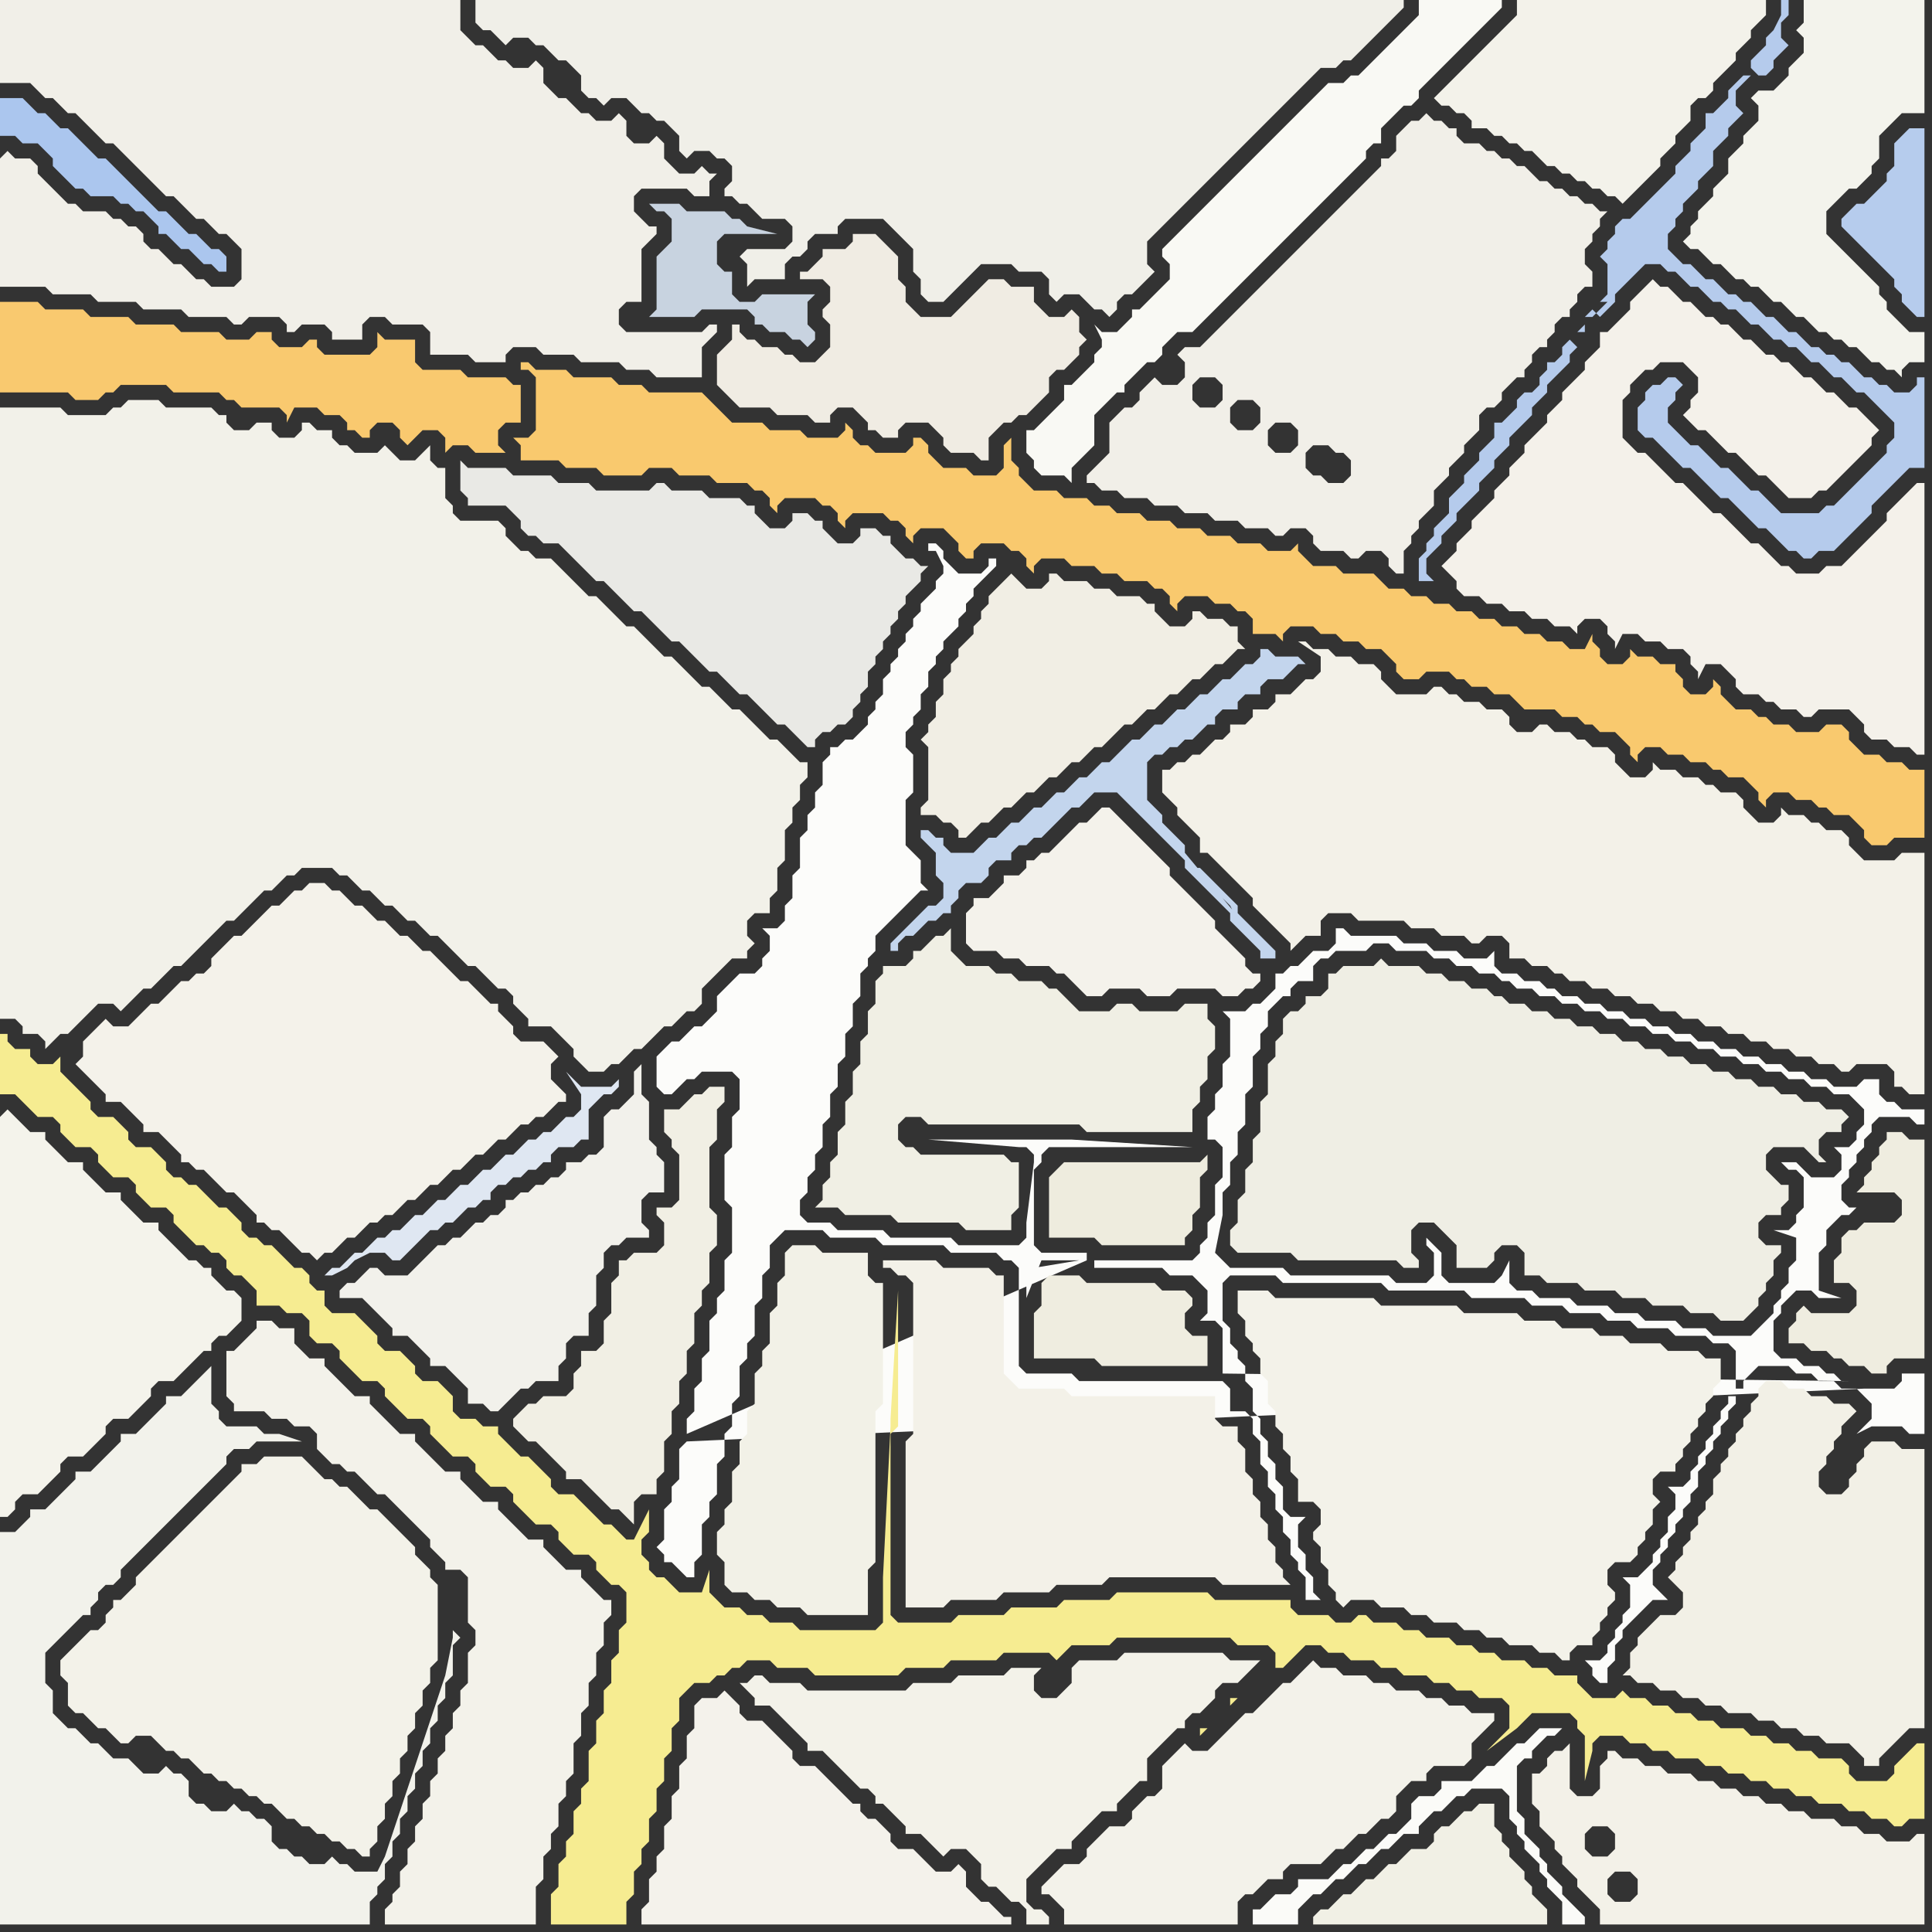 <svg width="256" height="256" xmlns="http://www.w3.org/2000/svg"><rect width="100%" height="100%" fill="#333333" stroke="none"/><script> 
var tempColor;
function hoverPath(evt){
obj = evt.target;
tempColor = obj.getAttribute("fill");
obj.setAttribute("fill","red");
//alert(tempColor);
//obj.setAttribute("stroke","red");}
function recoverPath(evt){
obj = evt.target;
obj.setAttribute("fill", tempColor);
//obj.setAttribute("stroke", tempColor);
}</script><path onmouseover="hoverPath(evt)" onmouseout="recoverPath(evt)" fill="rgb(249,201,111)" d="M  1,40l -1,0 0,12 9,0 1,1 3,0 1,-1 1,0 1,-1 6,0 1,1 6,0 1,1 1,0 1,1 5,0 1,1 0,1 1,-2 3,0 1,1 2,0 1,1 0,1 1,0 1,1 1,0 0,-1 1,-1 2,0 1,1 0,1 1,1 1,-1 0,0 1,-1 2,0 1,1 0,2 1,-1 2,0 1,1 4,0 -1,-1 0,-2 1,-1 2,0 0,-5 -1,0 -1,-1 -5,0 -1,-1 -5,0 -1,-1 0,-3 -4,0 -1,-1 0,2 -1,1 -6,0 -1,-1 0,-1 -1,0 -1,1 -3,0 -1,-1 0,-1 -2,0 -1,1 -3,0 -1,-1 -5,0 -1,-1 -5,0 -1,-1 -5,0 -1,-1 -5,0 -1,-1Z"/>
<path onmouseover="hoverPath(evt)" onmouseout="recoverPath(evt)" fill="rgb(252,252,250)" d="M  91,191l 0,0 -1,1 0,4 -1,1 0,2 -1,1 0,4 -1,1 1,1 0,1 1,0 1,1 1,1 1,0 0,-2 1,-1 0,-4 1,-1 0,-2 1,-1 0,-4 1,-1 0,-3 1,-1 0,-3 1,-1 0,-4 1,-1 0,-2 1,-1 0,-4 1,-1 0,-3 1,-1 0,-3 1,-1 1,-1 5,0 1,1 6,0 1,1 8,0 1,1 6,0 1,1 1,0 1,1 0,13 1,1 6,0 1,1 19,0 1,1 0,3 2,0 1,1 0,2 1,1 0,3 1,1 0,2 1,1 0,2 1,1 0,2 1,1 0,2 1,1 0,1 1,1 0,3 2,0 -1,-1 0,-2 -1,-1 0,-2 -1,-1 0,-3 1,-1 -2,0 -1,-1 0,-3 -1,-1 0,-2 -1,-1 0,-2 -1,-1 0,-2 -1,-1 0,-3 -1,-1 0,-2 -1,-1 0,-1 -1,-1 0,-2 -1,-1 0,-5 1,-1 6,0 1,1 13,0 1,1 10,0 1,1 7,0 1,1 4,0 1,1 4,0 1,1 3,0 1,1 4,0 1,1 4,0 1,1 2,0 1,1 0,5 1,0 0,-1 1,-1 1,-1 4,0 1,1 2,0 1,1 2,0 1,1 2,0 1,1 1,1 0,2 -2,2 2,-1 4,0 1,1 2,0 0,-8 -3,0 0,1 -1,1 -4,0 -156,7 154,-8 -1,0 -1,-1 -1,0 -1,-1 -2,0 -1,-1 -2,0 -1,-1 0,-4 1,-1 0,-1 1,-1 1,-1 2,0 1,1 3,0 -3,-1 0,-5 1,-1 0,-2 2,-2 1,0 1,-1 -1,0 -1,-1 0,-2 1,-1 0,-1 1,-1 0,-1 1,-1 0,-1 1,-1 0,-1 1,-1 4,0 1,1 1,0 0,-2 -3,0 -1,-1 -1,0 -1,-1 0,-2 -2,0 -1,1 -3,0 -1,-1 -2,0 -1,-1 -2,0 -1,-1 -2,0 -1,-1 -2,0 -1,-1 -2,0 -1,-1 -2,0 -1,-1 -2,0 -1,-1 -2,0 -1,-1 -2,0 -1,-1 -2,0 -1,-1 -2,0 -1,-1 -2,0 -1,-1 -1,0 -1,-1 -2,0 -1,-1 -2,0 -1,-1 0,-2 -1,1 -3,0 -1,-1 -3,0 -1,-1 -3,0 -1,-1 -6,0 -1,-1 -1,0 0,2 -1,1 -2,0 -1,1 -1,1 -1,0 -1,1 -1,0 0,2 -1,1 -1,1 -1,0 -1,1 -3,0 1,1 0,5 -1,1 0,3 -1,1 0,2 -1,1 0,3 1,0 1,1 0,4 -1,1 0,4 -1,1 0,2 -1,1 0,1 -1,1 -13,0 0,1 9,0 1,1 3,0 1,1 1,1 0,3 -1,1 2,0 1,1 0,6 83,1 -154,8 53,-24 0,-1 -6,0 -1,-1 0,-10 1,-1 0,-1 1,-1 19,0 -16,-1 -19,0 12,1 1,0 1,1 0,1 -1,8 0,2 -1,1 -8,0 -1,-1 -8,0 -1,-1 -6,0 -1,-1 -3,0 -1,-1 0,-2 1,-1 0,-2 1,-1 0,-2 1,-1 0,-3 1,-1 0,-3 1,-1 0,-3 1,-1 0,-3 1,-1 0,-3 1,-1 0,-3 1,-1 0,-1 1,-1 0,-2 1,-1 1,-1 1,-1 1,-1 1,-1 1,-1 1,0 -1,-1 0,-3 -1,-1 -1,-1 0,-6 1,-1 0,-5 -1,-1 0,-2 1,-1 0,-1 1,-1 0,-2 1,-1 0,-2 1,-1 0,-1 1,-1 0,-1 1,-1 1,-1 0,-1 1,-1 0,-1 1,-1 0,-1 1,-1 2,-2 0,-1 -1,0 0,1 -1,1 -3,0 -1,-1 -1,-1 0,-1 -1,-1 -1,0 0,1 1,0 1,2 0,1 -1,1 0,1 -1,1 -1,1 0,1 -1,1 0,1 -1,1 0,1 -1,1 0,1 -1,1 0,1 -1,1 0,2 -1,1 0,1 -1,1 0,1 -1,1 -1,1 -1,0 -1,1 -1,0 0,1 -1,1 0,3 -1,1 0,2 -1,1 0,2 -1,1 0,4 -1,1 0,3 -1,1 0,2 -1,1 -2,0 1,1 0,2 -1,1 0,1 -1,1 -2,0 -1,1 -2,2 0,2 -2,2 -1,0 -1,1 -1,1 -1,0 -1,1 -1,1 0,4 1,1 1,0 1,-1 0,0 1,-1 1,0 1,-1 4,0 1,1 0,4 -1,1 0,4 -1,1 0,6 1,1 0,6 -1,1 0,4 -1,1 0,2 -1,1 0,4 -1,1 0,3 -1,1 0,3 -1,1 0,2 53,-23 -53,24 47,-24 5,0 -6,1 -1,1 0,3 2,-5 -47,24 71,-30 0,-3 1,-1 0,-3 1,-1 0,-3 1,-1 0,-4 1,-1 0,-4 1,-1 0,-2 1,-1 0,-2 1,-1 1,-1 1,0 0,-1 1,-1 2,0 0,-2 1,-1 1,0 1,-1 4,0 1,-1 2,0 1,1 4,0 1,1 2,0 1,1 2,0 1,1 2,0 1,1 1,0 1,1 2,0 1,1 2,0 1,1 2,0 1,1 2,0 1,1 2,0 1,1 2,0 1,1 2,0 1,1 2,0 1,1 2,0 1,1 2,0 1,1 2,0 1,1 2,0 1,1 2,0 1,1 2,0 1,1 2,0 1,1 1,1 0,2 -1,1 0,1 -1,1 -2,0 1,1 0,2 -1,1 -3,0 -1,-1 -1,-1 -2,0 1,1 1,0 1,1 0,4 -1,1 0,1 -1,1 -2,0 3,1 0,3 -1,1 0,2 -1,1 0,1 -1,1 0,1 -1,1 -1,1 -1,1 -5,0 -1,-1 -3,0 -1,-1 -4,0 -1,-1 -3,0 -1,-1 -4,0 -1,-1 -4,0 -1,-1 -2,0 -1,-1 0,-3 -1,2 -1,1 -6,0 -1,-1 0,-3 -1,-1 -1,-1 0,1 1,1 0,3 -1,1 -4,0 -1,-1 -13,0 -1,-1 -7,0 -1,-1 -1,-1 1,-5 -71,30 139,-6 -1,0 0,1 -1,1 0,1 -1,1 0,1 -1,1 0,1 -1,1 0,1 -1,1 0,1 -1,1 -2,0 1,1 0,2 -1,1 0,2 -1,1 0,1 -1,1 0,1 -2,2 -2,0 1,1 0,3 -1,1 0,1 -1,1 0,1 -1,1 0,1 -1,1 -2,0 1,1 0,1 1,1 1,0 0,-2 1,-1 0,-2 1,-1 0,-1 2,-2 1,-1 1,-1 2,0 -1,-1 0,0 -1,-1 0,-2 1,-1 0,-1 1,-1 0,-1 1,-1 0,-1 1,-1 0,-1 1,-1 0,-1 1,-1 0,-2 1,-1 0,-1 1,-1 0,-1 1,-1 0,-1 1,-1 0,-1 1,-1 0,-1 -139,6 53,-9 -53,9Z"/>
<path onmouseover="hoverPath(evt)" onmouseout="recoverPath(evt)" fill="rgb(243,242,233)" d="M  105,223l -3,0 -1,-1 -1,0 -1,1 -1,0 1,1 0,0 1,1 0,1 2,0 1,1 1,1 1,1 1,1 1,1 0,1 2,0 1,1 1,1 1,1 1,1 1,1 1,0 1,1 0,1 1,0 1,1 1,1 1,1 0,1 2,0 1,1 1,1 1,1 1,-1 2,0 1,1 1,1 0,2 1,1 1,0 1,1 1,1 1,0 1,1 0,2 3,0 0,-1 -1,-1 -1,0 -1,-1 0,-3 1,-1 2,-2 1,-1 2,0 0,-1 1,-1 2,-2 1,-1 2,0 0,-1 1,-1 1,-1 1,-1 1,0 0,-3 3,-3 1,-1 1,0 0,-1 1,-1 1,0 1,-1 1,-1 0,-1 1,-1 2,0 1,-1 1,-1 1,-1 -4,0 -1,-1 -13,0 -1,1 -5,0 -1,1 0,2 -1,1 -1,1 -2,0 -1,-1 0,-2 1,-1 -4,0 -1,1 -6,0 -1,1 -5,0 -1,1 -13,0 -1,-1Z"/>
<path onmouseover="hoverPath(evt)" onmouseout="recoverPath(evt)" fill="rgb(243,242,234)" d="M  31,186l 0,1 4,0 1,1 2,0 1,1 2,0 1,1 0,2 1,1 1,1 1,0 1,1 1,0 1,1 1,1 1,1 1,0 1,1 1,1 1,1 1,1 1,1 1,1 0,1 1,1 1,1 0,1 2,0 1,1 0,6 1,1 0,2 -1,1 0,4 -1,1 0,2 -1,1 0,2 -1,1 0,2 -1,1 0,2 -1,1 0,2 -1,1 0,2 -1,1 0,2 -1,1 0,2 -1,1 0,2 -1,1 0,1 -1,1 0,2 20,0 0,-5 1,-1 0,-3 1,-1 0,-2 1,-1 0,-3 1,-1 0,-2 1,-1 0,-4 1,-1 0,-3 1,-1 0,-3 1,-1 0,-3 1,-1 0,-3 1,-1 0,-2 -1,0 -1,-1 -1,-1 -1,-1 0,-1 -2,0 -1,-1 -1,-1 -1,-1 0,-1 -2,0 -1,-1 -1,-1 -1,-1 -1,-1 0,-1 -2,0 -1,-1 -1,-1 -1,-1 0,-1 -2,0 -1,-1 -1,-1 -1,-1 -1,-1 0,-1 -2,0 -1,-1 -1,-1 -1,-1 -1,-1 0,-1 -2,0 -1,-1 -1,-1 -1,-1 -1,-1 0,-1 -2,0 -1,-1 -1,-1 0,-2 -2,0 -1,-1 -2,0 0,1 -1,1 -1,1 -1,1 -1,0 0,6 1,1Z"/>
<path onmouseover="hoverPath(evt)" onmouseout="recoverPath(evt)" fill="rgb(243,242,234)" d="M  140,248l 0,0 -1,1 -1,1 0,1 1,0 1,1 1,1 0,2 23,0 0,-3 1,-1 1,0 1,-1 1,-1 2,0 0,-1 1,-1 4,0 1,-1 1,-1 1,0 1,-1 1,-1 1,0 2,-2 1,0 1,-1 0,-2 1,-1 1,-1 2,0 0,-1 1,-1 4,0 1,-1 0,-2 1,-1 1,-1 1,-1 0,-1 -3,0 -1,-1 -2,0 -1,-1 -2,0 -1,-1 -3,0 -1,-1 -2,0 -1,-1 -3,0 -1,-1 -2,0 -1,-1 -1,1 -1,1 -1,1 -1,0 -1,1 -1,1 -2,2 -1,0 -2,2 -1,1 -1,1 -1,1 -2,0 -1,-1 -1,1 -1,1 -1,1 0,3 -1,1 -1,0 -1,1 -1,1 0,1 -1,1 -2,0 -1,1 -1,1 -1,1 0,1 -1,1 -2,0 -1,1Z"/>
<path onmouseover="hoverPath(evt)" onmouseout="recoverPath(evt)" fill="rgb(241,239,232)" d="M  180,25l -4,4 -1,1 -2,2 -1,1 -1,1 -1,1 -1,1 -2,2 -1,1 -1,1 -1,1 -1,1 -2,2 -1,1 -1,1 -2,0 -1,1 1,1 0,2 -1,1 -2,0 -1,-1 -1,1 -1,1 0,1 -1,1 -1,0 -1,1 -1,1 0,4 -1,1 -1,1 -1,1 0,1 1,0 1,1 2,0 1,1 3,0 1,1 3,0 1,1 3,0 1,1 3,0 1,1 3,0 1,1 1,0 1,-1 2,0 1,1 0,1 1,1 3,0 1,1 1,0 1,-1 2,0 1,1 0,1 1,1 1,0 0,-3 1,-1 0,-1 1,-1 0,-1 1,-1 1,-1 0,-2 1,-1 1,-1 0,-1 1,-1 1,-1 0,-1 1,-1 1,-1 0,-2 1,-1 1,0 1,-1 0,-1 1,-1 1,-1 1,0 0,-1 1,-1 0,-1 1,-1 1,0 0,-1 1,-1 0,-1 1,-1 1,0 0,-1 1,-1 0,-1 1,-1 1,0 0,-2 -1,-1 0,-2 1,-1 0,-1 1,-1 0,-1 1,-1 -1,0 -1,-1 -1,0 -1,-1 -1,0 -1,-1 -1,0 -1,-1 -1,0 -1,-1 -1,-1 -1,0 -1,-1 -1,0 -1,-1 -1,0 -1,-1 -2,0 -1,-1 0,-1 -1,0 -1,-1 -1,0 -1,-1 -1,1 -1,0 -1,1 -1,1 0,2 -1,1 -1,0 0,1 -1,1 -2,2 -22,26 1,-1 2,0 1,1 0,2 -1,1 -2,0 -1,-1 0,-2 22,-26 -17,29 1,-1 2,0 1,1 0,2 -1,1 -2,0 -1,-1 0,-2 17,-29 -12,32 1,-1 2,0 1,1 0,2 -1,1 -2,0 -1,-1 0,-2 12,-32 -7,35 1,-1 2,0 1,1 1,0 1,1 0,2 -1,1 -2,0 -1,-1 -1,0 -1,-1 0,-2 7,-35Z"/>
<path onmouseover="hoverPath(evt)" onmouseout="recoverPath(evt)" fill="rgb(243,242,234)" d="M  204,0l -3,0 0,2 -1,1 -1,1 -1,1 -1,1 -1,1 -1,1 -1,1 -1,1 -1,1 -1,1 -1,1 1,1 1,0 1,1 1,0 1,1 0,1 2,0 1,1 1,0 1,1 1,0 1,1 1,0 1,1 1,1 1,0 1,1 1,0 1,1 1,0 1,1 1,0 1,1 1,0 1,1 1,-1 0,0 1,-1 1,-1 1,-1 1,-1 0,-1 1,-1 1,-1 0,-1 1,-1 1,-1 0,-2 1,-1 1,0 1,-1 0,-1 1,-1 1,-1 1,-1 0,-1 1,-1 1,-1 0,-1 1,-1 1,-1 0,-2Z"/>
<path onmouseover="hoverPath(evt)" onmouseout="recoverPath(evt)" fill="rgb(243,241,232)" d="M  215,233l 0,0 -1,-1 -1,0 0,1 -1,1 0,3 -1,1 -2,0 -1,-1 0,-6 -1,1 -1,0 -1,1 0,1 -1,1 -1,0 0,4 1,1 0,2 1,1 1,1 0,1 1,1 0,1 1,1 1,1 0,1 1,1 1,1 1,1 0,2 43,0 0,-12 -1,0 -1,1 -3,0 -1,-1 -2,0 -1,-1 -2,0 -1,-1 -3,0 -1,-1 -2,0 -1,-1 -2,0 -1,-1 -2,0 -1,-1 -2,0 -1,-1 -2,0 -1,-1 -3,0 -1,-1 -2,0 -1,-1 -2,0 -1,19 -1,-1 0,-2 1,-1 2,0 1,1 0,2 -1,1 -2,0 1,-19 -2,13 -2,0 -1,-1 0,-2 1,-1 2,0 1,1 0,2 -1,1 2,-13Z"/>
<path onmouseover="hoverPath(evt)" onmouseout="recoverPath(evt)" fill="rgb(243,243,236)" d="M  243,0l -4,0 0,3 -1,1 1,1 0,2 -2,2 0,1 -2,2 -2,0 -1,1 1,1 0,2 -1,1 -1,1 0,1 -2,2 0,2 -1,1 -1,1 0,1 -1,1 -1,1 0,1 -1,1 0,1 -1,1 1,1 1,0 2,2 1,0 1,1 1,1 1,0 1,1 1,0 1,1 1,1 1,0 1,1 1,1 1,0 1,1 1,1 1,0 1,1 1,0 1,1 1,0 1,1 1,1 1,0 1,1 1,0 1,1 0,-1 1,-1 2,0 0,-4 -2,0 -2,-2 -1,-1 0,-1 -1,-1 0,-1 -1,-1 -1,-1 -2,-2 -1,-1 -1,-1 -1,-1 0,-3 1,-1 1,-1 1,-1 1,0 1,-1 1,-1 0,-1 1,-1 0,-3 1,-1 1,-1 1,-1 3,0 0,-15Z"/>
<path onmouseover="hoverPath(evt)" onmouseout="recoverPath(evt)" fill="rgb(244,242,235)" d="M  92,226l 0,3 -1,1 0,3 -1,1 0,3 -1,1 0,3 -1,1 0,3 -1,1 0,2 -1,1 0,3 -1,1 0,2 49,0 0,-1 -1,0 -1,-1 -1,-1 -1,0 -1,-1 -1,-1 0,-2 -1,-1 -1,1 -2,0 -1,-1 -1,-1 -1,-1 -2,0 -1,-1 0,-1 -1,-1 -1,-1 -1,0 -1,-1 0,-1 -1,0 -1,-1 -1,-1 -1,-1 -1,-1 -1,-1 -2,0 -1,-1 0,-1 -1,-1 -1,-1 -1,-1 -1,-1 -2,0 -1,-1 0,-1 -1,-1 -1,-1 -1,1 -2,0 -1,1Z"/>
<path onmouseover="hoverPath(evt)" onmouseout="recoverPath(evt)" fill="rgb(240,239,232)" d="M  98,34l 0,0 1,1 0,3 1,-1 4,0 0,-2 1,-1 1,0 1,-1 0,-1 1,-1 3,0 0,-1 1,-1 5,0 1,1 1,1 1,1 1,1 0,3 1,1 0,2 1,1 2,0 1,-1 0,0 1,-1 1,-1 1,-1 1,-1 4,0 1,1 3,0 1,1 0,2 1,1 1,-1 2,0 1,1 1,1 1,0 1,1 1,-1 0,-1 1,-1 1,0 1,-1 1,-1 1,-1 -1,-1 0,-3 1,-1 1,-1 1,-1 1,-1 1,-1 1,-1 1,-1 1,-1 1,-1 1,-1 1,-1 1,-1 1,-1 1,-1 1,-1 1,-1 1,-1 1,-1 3,-3 1,-1 1,-1 2,0 1,-1 1,0 3,-3 1,-1 1,-1 1,-1 1,-1 0,-1 -123,0 0,3 1,1 1,0 1,1 1,1 1,-1 2,0 1,1 1,0 1,1 1,1 1,0 1,1 1,1 0,2 1,1 1,0 1,1 1,-1 2,0 1,1 1,1 1,0 1,1 1,0 1,1 1,1 0,2 1,1 1,-1 2,0 1,1 1,0 1,1 0,2 -1,1 0,1 1,0 1,1 1,0 1,1 1,1 3,0 1,1 0,2 -1,1 -5,0 -1,1 -1,-1 0,0 1,1Z"/>
<path onmouseover="hoverPath(evt)" onmouseout="recoverPath(evt)" fill="rgb(243,241,232)" d="M  125,168l 0,0 -1,-1 -7,0 0,1 1,0 1,1 1,0 1,1 0,20 -1,1 0,22 5,0 1,-1 6,0 1,-1 6,0 1,-1 6,0 1,-1 14,0 1,1 9,0 -1,-1 0,-1 -1,-1 0,-2 -1,-1 0,-2 -1,-1 0,-2 -1,-1 0,-2 -1,-1 0,-3 -1,-1 0,-2 -2,0 -1,-1 0,-3 -19,0 -1,-1 -6,0 -1,-1 -1,-1 0,-13 -1,0 -1,-1Z"/>
<path onmouseover="hoverPath(evt)" onmouseout="recoverPath(evt)" fill="rgb(240,239,228)" d="M  128,128l -2,-2 0,-3 -1,1 -1,0 -2,2 -1,0 0,1 -1,1 -3,0 0,1 -1,1 0,3 -1,1 0,3 -1,1 0,3 -1,1 0,3 -1,1 0,3 -1,1 0,3 -1,1 0,2 -1,1 0,2 -1,1 3,0 1,1 6,0 1,1 8,0 1,1 6,0 0,-2 1,-1 0,-6 -1,0 -1,-1 -11,0 -1,-1 -1,0 -1,-1 0,-2 1,-1 2,0 1,1 20,0 1,1 14,0 0,-3 1,-1 0,-2 1,-1 0,-3 1,-1 0,-3 -1,-1 0,-2 -3,0 -1,1 -5,0 -1,-1 -2,0 -1,1 -4,0 -1,-1 -1,-1 -1,-1 -1,0 -1,-1 -3,0 -1,-1 -2,0 -1,-1Z"/>
<path onmouseover="hoverPath(evt)" onmouseout="recoverPath(evt)" fill="rgb(244,242,235)" d="M  156,131l 5,0 1,1 2,0 1,-1 1,0 1,-1 0,-1 -1,0 -1,-1 0,-1 -1,-1 -1,-1 -1,-1 -1,-1 0,-1 -1,-1 -1,-1 -1,-1 -1,-1 -1,-1 -1,-1 0,-1 -1,-1 -1,-1 -1,-1 -1,-1 -3,-3 -1,-1 -1,0 -1,1 0,0 -1,1 -1,0 -3,3 -1,1 -1,0 -1,1 -1,0 0,1 -1,1 -2,0 0,1 -1,1 -1,1 -2,0 0,1 -1,1 0,4 1,1 3,0 1,1 2,0 1,1 3,0 1,1 1,0 1,1 1,1 1,1 2,0 1,-1 4,0 1,1 3,0 1,-1Z"/>
<path onmouseover="hoverPath(evt)" onmouseout="recoverPath(evt)" fill="rgb(244,242,234)" d="M  13,136l 0,0 -1,1 -1,1 0,2 -1,1 1,1 1,1 1,1 1,1 0,1 2,0 1,1 1,1 1,1 0,1 2,0 1,1 1,1 1,1 0,1 1,0 1,1 1,0 1,1 1,1 1,1 1,0 1,1 1,1 1,1 0,1 1,0 1,1 1,0 3,3 1,0 1,1 1,-1 1,0 1,-1 1,-1 1,0 1,-1 1,-1 1,0 1,-1 1,0 1,-1 1,-1 1,0 1,-1 1,-1 1,0 1,-1 1,-1 1,0 1,-1 1,-1 1,0 1,-1 1,-1 1,0 1,-1 1,-1 1,0 1,-1 1,0 1,-1 1,-1 1,0 0,-1 -1,-1 0,0 -1,-1 0,-2 1,-1 -1,-1 -1,-1 -3,0 -1,-1 0,-1 -1,-1 -1,-1 0,-1 -1,0 -1,-1 -1,-1 -1,-1 -1,0 -1,-1 -1,-1 -1,-1 -1,-1 -1,0 -1,-1 -1,-1 -1,0 -1,-1 -1,-1 -1,0 -1,-1 -1,-1 -1,0 -1,-1 -1,-1 -1,0 -1,-1 -2,0 -1,1 -1,0 -1,1 -1,1 -1,0 -1,1 -1,1 -1,1 -1,1 -1,0 -1,1 -1,1 -1,1 0,1 -1,1 -1,0 -1,1 -1,0 -1,1 -1,1 -1,1 -1,0 -1,1 -1,1 -1,1 -2,0 -1,-1 -1,1Z"/>
<path onmouseover="hoverPath(evt)" onmouseout="recoverPath(evt)" fill="rgb(243,242,233)" d="M  34,194l -2,0 0,1 -1,1 -1,1 -1,1 -1,1 -1,1 -2,2 -1,1 -1,1 -1,1 -1,1 -1,1 -2,2 0,1 -1,1 -1,1 -1,0 0,1 -1,1 0,1 -1,1 -1,0 -1,1 -1,1 -1,1 -1,1 0,2 1,1 0,3 1,1 1,0 1,1 1,1 1,0 1,1 1,1 1,0 1,-1 2,0 1,1 1,1 1,0 1,1 1,0 1,1 1,1 1,0 1,1 1,0 1,1 1,0 1,1 1,0 1,1 1,0 1,1 1,1 1,0 1,1 1,0 1,1 1,0 1,1 1,0 1,1 1,0 1,1 1,0 0,-1 1,-1 0,-2 1,-1 0,-2 1,-1 0,-2 1,-1 0,-2 1,-1 0,-2 1,-1 0,-2 1,-1 0,-2 1,-1 0,-2 1,-1 0,-10 -1,-1 0,-1 -1,-1 -1,-1 0,-1 -1,-1 -1,-1 -1,-1 -1,-1 -1,-1 -1,0 -1,-1 -1,-1 -1,-1 -1,0 -1,-1 -1,0 -1,-1 -1,-1 -1,-1 -5,0 -1,1Z"/>
<path onmouseover="hoverPath(evt)" onmouseout="recoverPath(evt)" fill="rgb(233,233,229)" d="M  79,65l 0,0 -1,-1 -4,0 -1,-1 -5,0 -1,-1 -5,0 -1,-1 0,4 1,1 0,1 5,0 1,1 1,1 0,1 1,1 1,0 1,1 2,0 1,1 1,1 1,1 1,1 1,1 1,0 1,1 1,1 1,1 1,1 1,0 1,1 1,1 1,1 1,1 1,0 1,1 1,1 1,1 1,1 1,0 1,1 1,1 1,1 1,0 1,1 1,1 1,1 1,1 1,0 1,1 1,1 1,1 1,0 0,-1 1,-1 1,0 1,-1 1,0 1,-1 0,-1 1,-1 0,-1 1,-1 0,-2 1,-1 0,-1 1,-1 0,-1 1,-1 0,-1 1,-1 0,-1 1,-1 0,-1 1,-1 1,-1 0,-1 1,-1 -1,0 -1,-1 -1,0 -1,-1 -1,-1 0,-1 -1,0 -1,-1 -2,0 0,1 -1,1 -2,0 -1,-1 -1,-1 0,-1 -1,0 -1,-1 -2,0 0,1 -1,1 -2,0 -1,-1 -1,-1 0,-1 -1,0 -1,-1 -4,0 -1,-1 -4,0 -1,-1 -1,0 -1,1Z"/>
<path onmouseover="hoverPath(evt)" onmouseout="recoverPath(evt)" fill="rgb(242,240,230)" d="M  255,206l 0,-14 -3,0 -1,-1 -3,0 -1,1 0,1 -1,1 0,1 -1,1 0,1 -1,1 -2,0 -1,-1 0,-2 1,-1 0,-1 1,-1 0,-1 1,-1 0,-1 1,-1 1,-1 -1,-1 -2,0 -1,-1 -2,0 -1,-1 -2,0 -1,-1 -2,0 -1,1 0,1 -1,1 0,1 -1,1 0,1 -1,1 0,1 -1,1 0,1 -1,1 0,1 -1,1 0,2 -1,1 0,1 -1,1 0,1 -1,1 0,1 -1,1 0,1 -1,1 0,1 -1,1 1,1 0,0 1,1 0,2 -1,1 -2,0 -2,2 -1,1 0,1 -1,1 0,2 -1,1 1,0 1,1 2,0 1,1 2,0 1,1 2,0 1,1 2,0 1,1 3,0 1,1 2,0 1,1 2,0 1,1 2,0 1,1 3,0 1,1 1,1 0,1 2,0 0,-1 1,-1 1,-1 1,-1 1,-1 2,0Z"/>
<path onmouseover="hoverPath(evt)" onmouseout="recoverPath(evt)" fill="rgb(246,236,145)" d="M  0,140l 0,5 2,0 1,1 2,2 2,0 1,1 0,1 1,1 1,1 2,0 1,1 0,1 1,1 1,1 2,0 1,1 0,1 2,2 2,0 1,1 0,1 1,1 1,1 1,1 1,0 1,1 1,0 1,1 0,1 1,1 1,0 1,1 1,1 0,2 3,0 1,1 2,0 1,1 0,2 1,1 2,0 1,1 0,1 1,1 1,1 1,1 2,0 1,1 0,1 1,1 1,1 1,1 2,0 1,1 0,1 1,1 1,1 1,1 2,0 1,1 0,1 1,1 1,1 2,0 1,1 0,1 1,1 1,1 1,1 2,0 1,1 0,1 1,1 1,1 2,0 1,1 0,1 1,1 1,1 1,0 1,1 0,4 -1,1 0,3 -1,1 0,3 -1,1 0,3 -1,1 0,3 -1,1 0,4 -1,1 0,2 -1,1 0,3 -1,1 0,2 -1,1 0,3 -1,1 0,4 10,0 0,-3 1,-1 0,-3 1,-1 0,-2 1,-1 0,-3 1,-1 0,-3 1,-1 0,-3 1,-1 0,-3 1,-1 0,-3 1,-1 1,-1 2,0 1,-1 1,0 1,-1 1,0 1,-1 3,0 1,1 4,0 1,1 11,0 1,-1 5,0 1,-1 6,0 1,-1 6,0 1,1 0,0 1,-1 1,-1 5,0 1,-1 15,0 1,1 4,0 1,1 0,2 1,0 1,-1 1,-1 1,-1 2,0 1,1 2,0 1,1 3,0 1,1 2,0 1,1 3,0 1,1 2,0 1,1 2,0 1,1 3,0 1,1 0,3 -1,1 -1,1 -1,1 4,-3 0,0 2,-2 5,0 1,1 0,1 1,1 0,6 1,-4 0,-1 1,-1 3,0 1,1 2,0 1,1 2,0 1,1 3,0 1,1 2,0 1,1 2,0 1,1 2,0 1,1 2,0 1,1 2,0 1,1 3,0 1,1 2,0 1,1 2,0 1,1 1,0 1,-1 2,0 0,-10 -1,0 -1,1 0,0 -1,1 -1,1 0,1 -1,1 -4,0 -1,-1 0,-1 -1,-1 -3,0 -1,-1 -2,0 -1,-1 -2,0 -1,-1 -2,0 -1,-1 -3,0 -1,-1 -2,0 -1,-1 -2,0 -1,-1 -2,0 -1,-1 -2,0 -1,-1 -1,1 -3,0 -1,-1 -1,-1 0,-1 -3,0 -1,-1 -2,0 -1,-1 -3,0 -1,-1 -2,0 -1,-1 -2,0 -1,-1 -3,0 -1,-1 -2,0 -1,-1 -3,0 -1,-1 -1,0 -1,1 -2,0 -1,-1 -4,0 -1,-1 0,-1 -10,0 -1,-1 -12,0 -1,1 -6,0 -1,1 -6,0 -1,1 -6,0 -1,1 -7,0 -1,-1 0,-24 1,-1 0,-18 -1,17 0,1 -1,20 0,6 -1,1 -10,0 -1,-1 -3,0 -1,-1 -2,0 -1,-1 -2,0 -1,-1 -1,-1 0,-3 -1,3 -3,0 -1,-1 -1,-1 -1,0 -1,-1 0,-1 -1,-1 0,-2 1,-1 0,-3 -2,4 -1,0 -1,-1 -1,-1 -1,0 -1,-1 -1,-1 -1,-1 -1,-1 -2,0 -1,-1 0,-1 -1,-1 -1,-1 -1,-1 -1,0 -1,-1 -1,-1 -1,-1 0,-1 -2,0 -1,-1 -2,0 -1,-1 0,-2 -1,-1 -1,-1 -2,0 -1,-1 0,-1 -1,-1 -1,-1 -2,0 -1,-1 0,-1 -1,-1 -1,-1 -1,-1 -3,0 -1,-1 0,-2 -1,0 -1,-1 0,-1 -1,-1 -1,0 -1,-1 -1,-1 -1,-1 -1,0 -1,-1 -1,0 -1,-1 0,-1 -1,-1 -1,-1 -1,0 -1,-1 -1,-1 -1,-1 -1,0 -1,-1 -1,0 -1,-1 0,-1 -1,-1 -1,-1 -2,0 -1,-1 0,-1 -1,-1 -1,-1 -2,0 -1,-1 0,-1 -1,-1 -1,-1 -1,-1 -1,-1 0,-2 -1,1 -2,0 -1,-1 0,-1 -2,0 -1,-1 0,-1 -1,0 0,3 164,85 -1,0 0,1 -1,1 -1,1 -1,1 -1,0 0,1 5,-5 -164,-85Z"/>
<path onmouseover="hoverPath(evt)" onmouseout="recoverPath(evt)" fill="rgb(244,243,235)" d="M  0,148l 0,53 1,0 1,-1 0,-1 1,-1 2,0 1,-1 1,-1 1,-1 0,-1 1,-1 2,0 1,-1 1,-1 1,-1 0,-1 1,-1 2,0 1,-1 1,-1 1,-1 0,-1 1,-1 2,0 1,-1 3,-3 1,0 0,-1 1,-1 1,0 1,-1 1,-1 0,-3 -1,-1 -1,0 -1,-1 -1,-1 0,-1 -1,0 -1,-1 -1,0 -1,-1 -1,-1 -1,-1 -1,-1 0,-1 -2,0 -1,-1 -1,-1 -1,-1 0,-1 -2,0 -1,-1 -1,-1 -1,-1 0,-1 -2,0 -1,-1 -1,-1 -1,-1 0,-1 -2,0 -1,-1 -1,-1 -1,-1 -1,1Z"/>
<path onmouseover="hoverPath(evt)" onmouseout="recoverPath(evt)" fill="rgb(242,241,235)" d="M  49,173l 1,1 1,1 1,1 0,1 2,0 2,2 1,1 0,1 2,0 1,1 1,1 1,1 0,2 2,0 1,1 1,0 1,-1 0,0 1,-1 1,-1 1,0 1,-1 3,0 0,-2 1,-1 0,-2 1,-1 2,0 0,-3 1,-1 0,-4 1,-1 0,-2 1,-1 1,0 1,-1 3,0 0,-1 -1,-1 0,-3 1,-1 2,0 0,-4 -1,-1 0,-1 -1,-1 0,-5 -1,-1 0,-4 -1,1 0,3 -1,1 -1,1 -1,0 -1,1 0,4 -1,1 -1,0 -1,1 -2,0 0,1 -1,1 -1,0 -1,1 -1,0 -1,1 -1,0 -1,1 -1,0 0,1 -1,1 -1,0 -1,1 -1,0 -1,1 -1,1 -1,0 -1,1 -1,0 -1,1 -1,1 -1,1 -1,1 -3,0 -1,-1 -1,0 -1,1 0,0 -1,1 -1,0 -1,1 0,1 3,0 1,1Z"/>
<path onmouseover="hoverPath(evt)" onmouseout="recoverPath(evt)" fill="rgb(239,237,224)" d="M  139,180l 6,0 1,1 14,0 0,-4 -2,0 -1,-1 0,-2 1,-1 0,-1 -1,-1 -3,0 -1,-1 -9,0 -1,-1 -4,0 -1,1 0,3 -1,1 0,6Z"/>
<path onmouseover="hoverPath(evt)" onmouseout="recoverPath(evt)" fill="rgb(238,236,222)" d="M  140,155l 0,0 -1,1 0,8 6,0 1,1 11,0 0,-1 1,-1 0,-2 1,-1 0,-4 1,-1 0,-2 -1,1 -18,0 -1,1Z"/>
<path onmouseover="hoverPath(evt)" onmouseout="recoverPath(evt)" fill="rgb(249,249,244)" d="M  147,44l -1,0 -1,-1 1,2 0,1 -1,1 0,1 -1,1 -1,1 -1,1 -1,0 0,2 -1,1 -1,1 -1,1 -1,1 -1,0 0,3 1,1 0,1 1,1 3,0 1,1 0,-2 1,-1 1,-1 1,-1 0,-4 1,-1 1,-1 1,-1 1,0 0,-1 1,-1 1,-1 1,-1 1,0 1,-1 0,-1 1,-1 1,-1 2,0 3,-3 1,-1 3,-3 1,-1 3,-3 1,-1 3,-3 1,-1 3,-3 1,-1 1,-1 1,-1 1,-1 0,-1 1,-1 1,0 0,-2 1,-1 1,-1 1,-1 1,0 1,-1 0,-1 1,-1 1,-1 1,-1 1,-1 1,-1 1,-1 1,-1 1,-1 1,-1 1,-1 1,-1 0,-1 -11,0 0,2 -1,1 -1,1 -1,1 -1,1 -1,1 -1,1 -1,1 -1,1 -1,0 -1,1 -2,0 -16,16 -1,1 -1,1 -1,1 -1,1 -1,1 -1,1 0,1 1,1 0,2 -3,3 -1,1 -1,0 0,1 -2,2Z"/>
<path onmouseover="hoverPath(evt)" onmouseout="recoverPath(evt)" fill="rgb(182,204,237)" d="M  245,28l 0,0 -1,1 0,1 1,1 1,1 1,1 1,1 1,1 1,1 1,1 0,1 1,1 0,1 1,1 1,1 1,0 0,-25 -2,0 -1,1 0,0 -1,1 0,3 -1,1 0,1 -1,1 -1,1 -1,1 -1,0 -1,1Z"/>
<path onmouseover="hoverPath(evt)" onmouseout="recoverPath(evt)" fill="rgb(241,239,232)" d="M  0,21l 0,17 6,0 1,1 5,0 1,1 5,0 1,1 5,0 1,1 5,0 1,1 1,0 1,-1 4,0 1,1 0,1 1,0 1,-1 3,0 1,1 0,1 4,0 0,-2 1,-1 2,0 1,1 4,0 1,1 0,3 5,0 1,1 4,0 0,-1 1,-1 3,0 1,1 4,0 1,1 5,0 1,1 3,0 1,1 6,0 0,-4 1,-1 1,-1 0,-1 -1,0 -1,1 -10,0 -1,-1 0,-2 1,-1 2,0 0,-7 1,-1 1,-1 0,-1 -1,0 -1,-1 -1,-1 0,-2 1,-1 6,0 1,1 2,0 0,-2 1,-1 -1,0 -1,-1 0,0 -1,1 -2,0 -1,-1 -1,-1 0,-2 -1,-1 -1,1 -2,0 -1,-1 0,-2 -1,-1 -1,1 -2,0 -1,-1 -1,0 -1,-1 -1,-1 -1,0 -1,-1 -1,-1 0,-2 -1,-1 -1,1 -2,0 -1,-1 -1,0 -1,-1 -1,-1 -1,0 -1,-1 -1,-1 0,-4 -61,0 0,11 4,0 1,1 1,1 1,0 1,1 1,1 1,0 1,1 1,1 1,1 1,1 1,0 2,2 1,1 1,1 1,1 1,1 1,1 1,0 1,1 1,1 1,1 1,0 1,1 1,1 1,0 1,1 1,1 0,4 -1,1 -3,0 -1,-1 -1,0 -1,-1 -1,-1 -1,0 -1,-1 -1,-1 -1,0 -1,-1 0,-1 -1,-1 -1,0 -1,-1 -1,0 -1,-1 -3,0 -1,-1 -1,0 -1,-1 -1,-1 -1,-1 -1,-1 0,-1 -1,-1 -2,0 -1,-1 -1,1Z"/>
<path onmouseover="hoverPath(evt)" onmouseout="recoverPath(evt)" fill="rgb(242,241,233)" d="M  26,126l 4,-4 1,0 2,-2 1,-1 1,-1 1,0 1,-1 1,-1 1,0 1,-1 4,0 1,1 1,0 1,1 1,1 1,0 1,1 1,1 1,0 1,1 1,1 1,0 1,1 1,1 1,0 1,1 1,1 1,1 1,1 1,0 1,1 1,1 1,1 1,0 1,1 0,1 1,1 1,1 0,1 3,0 1,1 1,1 1,1 0,1 1,1 1,1 2,0 1,-1 1,0 1,-1 1,-1 1,0 1,-1 1,-1 1,-1 1,0 1,-1 1,-1 1,0 1,-1 0,-2 1,-1 1,-1 1,-1 1,-1 2,0 0,-1 1,-1 -1,-1 0,-2 1,-1 2,0 0,-2 1,-1 0,-3 1,-1 0,-4 1,-1 0,-2 1,-1 0,-2 1,-1 0,-2 -1,0 -1,-1 -1,-1 -1,-1 -1,0 -1,-1 -1,-1 -1,-1 -1,-1 -1,0 -1,-1 -1,-1 -1,-1 -1,0 -1,-1 -1,-1 -1,-1 -1,-1 -1,0 -1,-1 -1,-1 -1,-1 -1,-1 -1,0 -1,-1 -2,-2 -1,-1 -1,0 -1,-1 -1,-1 -1,-1 -1,-1 -1,-1 -2,0 -1,-1 -1,0 -1,-1 -1,-1 0,-1 -1,-1 -5,0 -1,-1 0,-1 -1,-1 0,-4 -1,0 -1,-1 0,-2 -1,1 0,0 -1,1 -2,0 -1,-1 -1,-1 0,0 -1,1 -3,0 -1,-1 -1,0 -1,-1 0,-1 -2,0 -1,-1 -1,0 0,1 -1,1 -2,0 -1,-1 0,-1 -2,0 -1,1 -2,0 -1,-1 0,-1 -1,0 -1,-1 -6,0 -1,-1 -4,0 -1,1 -1,0 -1,1 -5,0 -1,-1 -8,0 0,81 2,0 1,1 0,1 2,0 1,1 0,1 1,-1 1,-1 1,0 1,-1 1,-1 1,-1 1,-1 2,0 1,1 1,-1 2,-2 1,0 1,-1 1,-1 1,-1 1,0 1,-1 1,-1Z"/>
<path onmouseover="hoverPath(evt)" onmouseout="recoverPath(evt)" fill="rgb(249,201,110)" d="M  84,63l 1,0 1,-1 3,0 1,1 4,0 1,1 4,0 1,1 1,0 1,1 0,1 1,1 0,-1 1,-1 4,0 1,1 1,0 1,1 0,1 1,1 0,-1 1,-1 4,0 1,1 1,0 1,1 0,1 1,1 0,-1 1,-1 3,0 1,1 1,1 0,1 1,1 1,0 0,-1 1,-1 3,0 1,1 1,0 1,1 0,1 1,1 0,-1 1,-1 3,0 1,1 3,0 1,1 2,0 1,1 3,0 1,1 1,0 1,1 0,1 1,1 0,-1 1,-1 3,0 1,1 2,0 1,1 1,0 1,1 0,2 3,0 1,1 0,-1 1,-1 3,0 1,1 2,0 1,1 2,0 1,1 2,0 1,1 1,1 0,1 1,1 2,0 1,-1 3,0 1,1 1,0 1,1 2,0 1,1 2,0 1,1 1,1 4,0 1,1 2,0 1,1 1,0 1,1 2,0 1,1 1,1 0,1 1,1 0,-1 1,-1 2,0 1,1 2,0 1,1 2,0 1,1 1,0 1,1 2,0 1,1 1,1 0,1 1,1 0,-1 1,-1 2,0 1,1 2,0 1,1 1,0 1,1 2,0 1,1 1,1 0,1 1,1 2,0 1,-1 4,0 0,-9 -2,0 -1,-1 -2,0 -1,-1 -2,0 -1,-1 -1,-1 0,-1 -1,-1 -2,0 -1,1 -3,0 -1,-1 -2,0 -1,-1 -1,0 -1,-1 -2,0 -1,-1 -1,-1 0,-1 -1,-1 0,1 -1,1 -2,0 -1,-1 0,-1 -1,-1 0,-1 -2,0 -1,-1 -2,0 -1,-1 0,1 -1,1 -2,0 -1,-1 0,-1 -1,-1 0,-1 -1,2 -2,0 -1,-1 -2,0 -1,-1 -2,0 -1,-1 -2,0 -1,-1 -2,0 -1,-1 -2,0 -1,-1 -2,0 -1,-1 -2,0 -1,-1 -2,0 -1,-1 -1,-1 -4,0 -1,-1 -3,0 -1,-1 -1,-1 0,-1 -1,1 -3,0 -1,-1 -3,0 -1,-1 -3,0 -1,-1 -3,0 -1,-1 -3,0 -1,-1 -3,0 -1,-1 -2,0 -1,-1 -3,0 -1,-1 -3,0 -1,-1 -1,-1 0,-1 -1,-1 0,-3 -1,1 0,3 -1,1 -3,0 -1,-1 -3,0 -1,-1 -1,-1 0,-1 -1,-1 -1,0 0,1 -1,1 -4,0 -1,-1 -1,0 -1,-1 0,-1 -1,-1 0,1 -1,1 -4,0 -1,-1 -4,0 -1,-1 -4,0 -1,-1 -1,-1 -1,-1 -1,-1 -7,0 -1,-1 -3,0 -1,-1 -5,0 -1,-1 -4,0 -1,-1 -1,0 0,1 1,0 1,1 0,7 -1,1 -2,0 1,1 0,2 5,0 1,1 4,0 1,1Z"/>
<path onmouseover="hoverPath(evt)" onmouseout="recoverPath(evt)" fill="rgb(241,239,228)" d="M  90,157l 0,2 -1,1 -2,0 0,1 1,1 0,3 -1,1 -3,0 -1,1 -1,0 0,2 -1,1 0,4 -1,1 0,3 -1,1 -2,0 0,2 -1,1 0,2 -1,1 -3,0 -1,1 -1,0 -1,1 -1,1 0,1 1,1 0,0 1,1 1,0 1,1 1,1 1,1 1,1 0,1 2,0 2,2 1,1 1,1 1,0 2,2 0,-3 1,-1 2,0 0,-2 1,-1 0,-4 1,-1 0,-3 1,-1 0,-3 1,-1 0,-3 1,-1 0,-4 1,-1 0,-2 1,-1 0,-4 1,-1 0,-4 -1,-1 0,-8 1,-1 0,-4 1,-1 0,-2 -2,0 -1,1 -1,0 -1,1 -1,1 -2,0 0,3 1,1 0,1 1,1Z"/>
<path onmouseover="hoverPath(evt)" onmouseout="recoverPath(evt)" fill="rgb(251,251,248)" d="M  168,252l 0,0 -1,1 -1,0 0,2 6,0 0,-2 2,-2 1,0 1,-1 1,-1 1,0 1,-1 1,-1 1,0 1,-1 1,-1 1,0 1,-1 1,-1 2,0 0,-1 1,-1 1,-1 1,0 2,-2 1,0 1,-1 4,0 1,1 0,3 1,1 0,1 1,1 0,1 1,1 1,1 0,1 1,1 0,1 1,1 1,1 0,3 3,0 0,-1 -1,-1 0,0 -1,-1 -1,-1 0,-1 -1,-1 -1,-1 0,-1 -1,-1 0,-1 -1,-1 -1,-1 0,-2 -1,-1 0,-6 1,-1 1,0 0,-1 1,-1 1,-1 1,0 1,-1 -3,0 -1,1 -1,1 -1,0 -1,1 -1,1 -1,1 -1,0 -1,1 -1,1 -4,0 0,1 -1,1 -2,0 -1,1 0,2 -1,1 -1,1 -1,0 -1,1 -1,1 -1,0 -1,1 -1,1 -1,0 -1,1 -1,1 -4,0 0,1 -1,1 -2,0 -1,1Z"/>
<path onmouseover="hoverPath(evt)" onmouseout="recoverPath(evt)" fill="rgb(181,203,236)" d="M  208,45l 0,0 -1,1 0,1 -1,1 -1,0 0,1 -1,1 0,1 -1,1 -1,0 -1,1 0,1 -1,1 -1,1 -1,0 0,2 -1,1 -1,1 0,1 -1,1 -1,1 0,1 -1,1 -1,1 0,2 -1,1 -1,1 0,1 -1,1 0,1 -1,1 0,3 2,0 1,1 -2,-2 0,-2 1,-1 1,-1 0,-1 1,-1 1,-1 0,-1 1,-1 1,-1 1,-1 0,-1 1,-1 1,-1 0,-1 1,-1 1,-1 0,-1 1,-1 1,-1 1,-1 0,-1 1,-1 1,-1 0,-1 1,-1 1,-1 1,-1 0,-1 1,-1 -1,-1 1,-1 1,0 0,-1 1,-1 -1,0 1,-1 1,1 1,-1 0,0 1,-1 0,-1 1,-1 1,-1 1,-1 1,-1 2,0 1,1 1,0 1,1 1,1 1,0 1,1 1,1 1,0 1,1 1,0 1,1 1,1 1,0 1,1 1,1 1,0 1,1 1,0 1,1 1,1 1,0 2,2 1,0 1,1 1,1 1,0 1,1 1,1 1,1 1,1 0,2 -1,1 0,1 -1,1 -1,1 -1,1 -1,1 -1,1 -1,1 -1,1 -1,0 -1,1 -5,0 -1,-1 -1,-1 -1,-1 -1,0 -1,-1 -1,-1 -1,-1 -1,0 -1,-1 -1,-1 -1,-1 -1,0 -1,-1 -1,-1 -1,-1 0,-2 1,-1 0,-1 1,-1 -1,-1 -1,0 -1,1 -1,0 -1,1 0,1 -1,1 0,3 1,1 1,0 1,1 1,1 1,1 1,1 1,0 1,1 1,1 1,1 1,1 1,0 1,1 1,1 1,1 1,1 1,0 1,1 1,1 1,1 1,0 1,1 1,0 1,-1 2,0 2,-2 1,-1 1,-1 1,-1 0,-1 1,-1 1,-1 1,-1 1,-1 1,-1 2,0 0,-12 -1,0 0,1 -1,1 -2,0 -1,-1 -1,0 -1,-1 -1,0 -1,-1 -1,-1 -1,0 -1,-1 -1,0 -1,-1 -1,0 -1,-1 -1,-1 -1,0 -1,-1 -1,-1 -1,0 -1,-1 -1,-1 -1,0 -1,-1 -1,0 -1,-1 -1,-1 -1,0 -1,-1 -1,-1 -1,0 -1,-1 -1,-1 0,-2 1,-1 0,-1 1,-1 0,-1 1,-1 1,-1 0,-1 1,-1 1,-1 0,-2 1,-1 1,-1 0,-1 1,-1 1,-1 -1,-1 0,-2 1,-1 1,-1 -1,0 -1,1 -1,1 0,1 -1,1 -1,1 -1,0 0,2 -1,1 -1,1 0,1 -1,1 -1,1 0,1 -1,1 -1,1 -1,1 -1,1 -1,1 -1,1 -1,0 -1,1 0,1 -1,1 0,1 -1,1 1,1 0,4 -1,1 1,0 -4,4 -1,1 24,-36 1,1 1,0 1,-1 0,-1 1,-1 1,-1 -1,-1 0,-2 1,-1 0,-2 -1,0 0,2 -1,2 -1,1 0,1 -1,1 -1,1 0,1 -24,36Z"/>
<path onmouseover="hoverPath(evt)" onmouseout="recoverPath(evt)" fill="rgb(171,198,238)" d="M  1,13l -1,0 0,5 2,0 1,1 2,0 1,1 1,1 0,1 1,1 1,1 1,1 1,0 1,1 3,0 1,1 1,0 1,1 1,0 1,1 1,1 0,1 1,0 1,1 1,1 1,0 1,1 1,1 1,0 1,1 1,0 0,-2 -1,-1 -1,0 -1,-1 -1,-1 -1,0 -1,-1 -1,-1 -1,-1 -1,0 -1,-1 -1,-1 -1,-1 -1,-1 -1,-1 -1,-1 -1,-1 -1,0 -1,-1 -1,-1 -1,-1 -1,-1 -1,0 -1,-1 -1,-1 -1,0 -1,-1 -1,-1Z"/>
<path onmouseover="hoverPath(evt)" onmouseout="recoverPath(evt)" fill="rgb(200,211,224)" d="M  96,31l 7,0 -4,-1 -1,-1 -1,0 -1,-1 -5,0 -1,-1 -4,0 1,1 1,0 1,1 0,3 -1,1 -1,1 0,7 -1,1 6,0 1,-1 6,0 1,1 0,1 1,0 1,1 2,0 1,1 1,0 1,1 1,-1 0,-1 -1,-1 0,-3 1,-1 -7,0 -1,1 -2,0 -1,-1 0,-3 -1,0 -1,-1 0,-3 1,-1Z"/>
<path onmouseover="hoverPath(evt)" onmouseout="recoverPath(evt)" fill="rgb(241,238,228)" d="M  135,77l 0,0 -1,-1 0,0 -1,1 -1,1 -1,1 0,1 -1,1 0,1 -1,1 0,1 -1,1 -1,1 0,1 -1,1 0,1 -1,1 0,2 -1,1 0,2 -1,1 0,1 -1,1 1,1 0,7 -1,1 0,1 2,0 1,1 1,0 1,1 0,1 1,0 1,-1 1,-1 1,0 1,-1 1,-1 1,0 1,-1 1,-1 1,0 1,-1 1,-1 1,0 1,-1 1,-1 1,0 1,-1 1,-1 1,0 2,-2 1,-1 1,0 1,-1 1,-1 1,0 1,-1 1,-1 1,0 1,-1 1,-1 1,0 1,-1 1,-1 1,0 1,-1 1,-1 1,0 -1,-1 0,-2 -1,0 -1,-1 -2,0 -1,-1 -1,0 0,1 -1,1 -2,0 -1,-1 -1,-1 0,-1 -1,0 -1,-1 -3,0 -1,-1 -2,0 -1,-1 -3,0 -1,-1 -1,0 0,1 -1,1 -2,0 -1,-1Z"/>
<path onmouseover="hoverPath(evt)" onmouseout="recoverPath(evt)" fill="rgb(243,241,232)" d="M  155,102l -1,0 0,3 1,1 1,1 0,1 1,1 1,1 1,1 0,2 1,0 1,1 2,2 1,1 2,2 0,1 1,1 1,1 1,1 1,1 1,1 0,1 1,-1 0,0 1,-1 2,0 0,-2 1,-1 3,0 1,1 6,0 1,1 3,0 1,1 3,0 1,1 1,0 1,-1 2,0 1,1 0,2 2,0 1,1 2,0 1,1 1,0 1,1 2,0 1,1 2,0 1,1 2,0 1,1 2,0 1,1 2,0 1,1 2,0 1,1 2,0 1,1 2,0 1,1 2,0 1,1 2,0 1,1 2,0 1,1 2,0 1,1 1,0 1,-1 4,0 1,1 0,2 1,0 1,1 2,0 0,-32 -3,0 -1,1 -4,0 -1,-1 -1,-1 0,-1 -1,-1 -2,0 -1,-1 -1,0 -1,-1 -2,0 -1,-1 0,1 -1,1 -2,0 -1,-1 -1,-1 0,-1 -1,-1 -2,0 -1,-1 -1,0 -1,-1 -2,0 -1,-1 -2,0 -1,-1 0,1 -1,1 -2,0 -1,-1 -1,-1 0,-1 -1,-1 -2,0 -1,-1 -1,0 -1,-1 -2,0 -1,-1 -1,0 -1,1 -2,0 -1,-1 0,-1 -1,-1 -2,0 -1,-1 -2,0 -1,-1 -1,0 -1,-1 -1,0 -1,1 -4,0 -1,-1 -1,-1 0,-1 -1,-1 -2,0 -1,-1 -2,0 -1,-1 -2,0 -1,-1 -1,0 3,2 0,2 -1,1 -1,0 -1,1 -1,1 -2,0 0,1 -1,1 -2,0 0,1 -1,1 -2,0 0,1 -1,1 -1,0 -1,1 -1,1 -1,0 -1,1 -1,0 -1,1Z"/>
<path onmouseover="hoverPath(evt)" onmouseout="recoverPath(evt)" fill="rgb(243,242,233)" d="M  165,175l 0,2 1,1 0,1 1,1 0,2 1,1 0,3 1,1 0,2 1,1 0,2 1,1 0,2 1,1 0,3 2,0 1,1 0,2 -1,1 0,1 1,1 0,2 1,1 0,2 1,1 0,1 1,1 1,-1 3,0 1,1 3,0 1,1 2,0 1,1 3,0 1,1 2,0 1,1 2,0 1,1 3,0 1,1 2,0 1,1 1,0 0,-1 1,-1 2,0 0,-1 1,-1 0,-1 1,-1 0,-1 1,-1 0,-1 -1,-1 0,-2 1,-1 2,0 1,-1 0,-1 1,-1 0,-1 1,-1 0,-2 1,-1 -1,-1 0,-2 1,-1 2,0 0,-1 1,-1 0,-1 1,-1 0,-1 1,-1 0,-1 1,-1 0,-1 1,-1 0,-1 1,-1 0,-3 -2,0 -1,-1 -4,0 -1,-1 -4,0 -1,-1 -3,0 -1,-1 -4,0 -1,-1 -4,0 -1,-1 -7,0 -1,-1 -10,0 -1,-1 -13,0 -1,-1 -4,0 0,3 1,1Z"/>
<path onmouseover="hoverPath(evt)" onmouseout="recoverPath(evt)" fill="rgb(244,241,234)" d="M  218,38l -1,1 -1,1 0,1 -1,1 -1,1 -1,1 -1,0 0,2 -1,1 -1,1 0,1 -1,1 -1,1 -1,1 0,1 -1,1 -1,1 0,1 -1,1 -1,1 -1,1 0,1 -1,1 -1,1 0,1 -1,1 -1,1 0,1 -1,1 -1,1 -1,1 0,1 -1,1 -1,1 0,1 -1,1 -1,1 1,1 0,0 1,1 0,1 1,1 2,0 1,1 2,0 1,1 2,0 1,1 2,0 1,1 2,0 1,1 0,-1 1,-1 2,0 1,1 0,1 1,1 0,1 1,-2 2,0 1,1 2,0 1,1 2,0 1,1 0,1 1,1 0,1 1,-2 2,0 1,1 1,1 0,1 1,1 2,0 1,1 1,0 1,1 2,0 1,1 1,0 1,-1 4,0 1,1 1,1 0,1 1,1 2,0 1,1 2,0 1,1 1,0 0,-36 -1,0 -1,1 0,0 -1,1 -1,1 -1,1 0,1 -1,1 -1,1 -1,1 -1,1 -2,2 -2,0 -1,1 -3,0 -1,-1 -1,0 -1,-1 -1,-1 -1,-1 -1,0 -1,-1 -1,-1 -1,-1 -1,-1 -1,0 -1,-1 -1,-1 -1,-1 -1,-1 -1,0 -1,-1 -1,-1 -1,-1 -1,-1 -1,0 -2,-2 0,-5 1,-1 0,-1 1,-1 1,-1 1,0 1,-1 3,0 1,1 1,1 0,2 -1,1 0,1 -1,1 1,1 0,0 1,1 1,0 1,1 1,1 1,1 1,0 1,1 1,1 1,1 1,0 1,1 1,1 1,1 3,0 1,-1 1,0 1,-1 1,-1 1,-1 1,-1 1,-1 1,-1 0,-1 1,-1 -1,-1 0,0 -1,-1 -1,-1 -1,0 -1,-1 -1,-1 -1,0 -1,-1 -1,-1 -1,0 -1,-1 -1,-1 -1,0 -1,-1 -1,0 -1,-1 -1,-1 -1,0 -1,-1 -1,-1 -1,0 -1,-1 -1,0 -1,-1 -1,-1 -1,0 -1,-1 -1,-1 -1,0 -1,-1 -1,1Z"/>
<path onmouseover="hoverPath(evt)" onmouseout="recoverPath(evt)" fill="rgb(239,237,224)" d="M  249,158l 2,0 1,1 0,2 -1,1 -4,0 -1,1 -1,0 -1,1 0,2 -1,1 0,3 2,0 1,1 0,2 -1,1 -5,0 -1,-1 -1,1 0,1 -1,1 0,2 2,0 1,1 2,0 1,1 1,0 1,1 2,0 1,1 2,0 0,-1 1,-1 4,0 0,-29 -2,0 -1,-1 -2,0 0,1 -1,1 0,1 -1,1 0,1 -1,1 0,1 -1,1Z"/>
<path onmouseover="hoverPath(evt)" onmouseout="recoverPath(evt)" fill="rgb(242,242,235)" d="M  2,203l -2,0 0,52 49,0 0,-3 1,-1 0,-1 1,-1 0,-2 1,-1 0,-2 1,-1 0,-2 1,-1 0,-2 1,-1 0,-2 1,-1 0,-2 1,-1 0,-2 1,-1 0,-2 1,-1 0,-2 1,-1 0,-4 1,-1 -1,-1 0,1 -1,5 0,0 -1,3 -4,12 -1,3 -1,3 -1,3 -1,2 -3,0 -1,-1 -1,0 -1,-1 -1,1 -2,0 -1,-1 -1,0 -1,-1 -1,0 -1,-1 0,-2 -1,-1 -1,0 -1,-1 -1,0 -1,-1 -1,1 -2,0 -1,-1 -1,0 -1,-1 0,-2 -1,-1 -1,0 -1,-1 -1,1 -2,0 -1,-1 -1,-1 -2,0 -1,-1 -1,-1 -1,0 -1,-1 -1,-1 -1,0 -1,-1 -1,-1 0,-3 -1,-1 0,-4 1,-1 1,-1 3,-3 1,0 0,-1 1,-1 0,-1 1,-1 1,0 1,-1 0,-1 1,-1 1,-1 1,-1 1,-1 1,-1 1,-1 1,-1 1,-1 1,-1 1,-1 1,-1 1,-1 1,-1 1,-1 0,-1 1,-1 2,0 1,-1 6,0 -3,-1 -2,0 -1,-1 -4,0 -1,-1 0,-1 -1,-1 0,-5 -1,1 -1,1 -1,1 -1,1 -2,0 0,1 -1,1 -1,1 -1,1 -1,1 -2,0 0,1 -4,4 -2,0 0,1 -1,1 -1,1 -1,1 -1,1 -2,0 0,1 -1,1 -1,1Z"/>
<path onmouseover="hoverPath(evt)" onmouseout="recoverPath(evt)" fill="rgb(223,231,242)" d="M  64,159l 1,0 0,-1 1,-1 1,0 1,-1 1,0 1,-1 1,0 1,-1 1,0 0,-1 1,-1 2,0 1,-1 1,0 0,-4 1,-1 1,-1 1,0 1,-1 0,-1 -1,1 -4,0 -1,-1 -1,-1 2,3 0,2 -1,1 -1,0 -1,1 -1,1 -1,0 -1,1 -1,0 -1,1 -1,1 -1,0 -1,1 -1,1 -1,0 -1,1 -1,1 -1,0 -1,1 -1,1 -1,0 -1,1 -1,1 -1,0 -1,1 -1,1 -1,0 -1,1 -1,0 -1,1 -1,1 -1,0 -2,2 -1,0 -1,1 1,0 2,-1 1,-1 2,-1 2,0 1,1 1,0 1,-1 0,0 1,-1 1,-1 1,-1 1,0 1,-1 1,0 1,-1 1,-1 1,0 1,-1Z"/>
<path onmouseover="hoverPath(evt)" onmouseout="recoverPath(evt)" fill="rgb(240,236,227)" d="M  96,46l -1,1 0,4 1,1 1,1 1,1 4,0 1,1 4,0 1,1 2,0 0,-1 1,-1 2,0 1,1 1,1 0,1 1,0 1,1 2,0 0,-1 1,-1 3,0 1,1 1,1 0,1 1,1 3,0 1,1 1,0 0,-3 2,-2 1,0 1,-1 1,0 1,-1 1,-1 1,-1 0,-2 1,-1 1,0 1,-1 1,-1 0,-1 1,-1 -1,-1 0,-2 -1,-1 -1,1 -2,0 -1,-1 -1,-1 0,-2 -3,0 -1,-1 -2,0 -1,1 -1,1 -1,1 -1,1 -1,1 -4,0 -1,-1 -1,-1 0,-2 -1,-1 0,-3 -1,-1 -1,-1 -1,-1 -3,0 0,1 -1,1 -3,0 0,1 -2,2 -1,0 0,1 3,0 1,1 0,2 -1,1 0,1 1,1 0,3 -1,1 -1,1 -2,0 -1,-1 -1,0 -1,-1 -2,0 -1,-1 -1,0 -1,-1 0,-1 -1,0 0,2 -1,1Z"/>
<path onmouseover="hoverPath(evt)" onmouseout="recoverPath(evt)" fill="rgb(242,241,231)" d="M  104,167l 0,2 -1,1 0,3 -1,1 0,4 -1,1 0,2 -1,1 0,4 -1,1 0,3 -1,1 0,3 -1,1 0,4 -1,1 0,2 -1,1 0,3 1,1 0,3 1,1 2,0 1,1 2,0 1,1 3,0 1,1 8,0 0,-6 1,-1 0,-20 1,-1 0,-16 -1,0 -1,-1 0,-3 -6,0 -1,-1 -3,0 -1,1Z"/>
<path onmouseover="hoverPath(evt)" onmouseout="recoverPath(evt)" fill="rgb(195,213,237)" d="M  143,103l 0,0 -1,1 -1,1 -1,0 -1,1 -1,1 -1,0 -1,1 -1,1 -1,0 -1,1 -1,1 -1,0 -1,1 -1,1 -3,0 -1,-1 0,-1 -1,0 -1,-1 -1,0 0,1 1,1 0,0 1,1 0,3 1,1 0,2 -1,1 -1,0 -1,1 -1,1 -1,1 -1,1 -1,1 0,1 1,0 0,-1 1,-1 1,0 2,-2 1,0 1,-1 1,0 0,-1 1,-1 0,-1 1,-1 2,0 1,-1 0,-1 1,-1 2,0 0,-1 1,-1 1,0 1,-1 1,0 1,-1 1,-1 2,-2 1,0 1,-1 1,-1 3,0 1,1 1,1 1,1 1,1 1,1 1,1 1,1 1,1 1,1 0,1 2,2 1,1 2,2 1,1 0,1 1,1 1,1 1,1 1,1 0,1 2,0 0,-1 -1,-1 0,0 -1,-1 -1,-1 -1,-1 -1,-1 0,-1 -1,-1 -1,-1 -1,-1 -1,-1 -1,-1 -1,0 1,1 1,1 1,1 1,1 1,1 1,2 1,1 1,1 1,1 -10,-12 0,-1 -1,-1 -1,-1 -1,-1 0,-1 -1,-1 -1,-1 0,-5 1,-1 1,0 1,-1 1,0 1,-1 1,0 1,-1 1,-1 1,0 0,-1 1,-1 2,0 0,-1 1,-1 2,0 0,-1 1,-1 2,0 1,-1 1,-1 1,0 -1,-1 -3,0 -1,-1 -1,0 0,1 -1,1 -1,0 -1,1 -1,1 -1,0 -1,1 -1,1 -1,0 -1,1 -1,1 -1,0 -1,1 -1,1 -1,0 -1,1 -1,1 -1,0 -1,1 -2,2 -1,0 -2,2Z"/>
<path onmouseover="hoverPath(evt)" onmouseout="recoverPath(evt)" fill="rgb(241,240,229)" d="M  196,239l 0,0 -1,1 -1,0 -1,1 -1,1 -1,0 -1,1 0,1 -1,1 -2,0 -1,1 -1,1 -1,0 -1,1 -1,1 -1,0 -1,1 -1,1 -1,0 -1,1 -1,1 -1,0 -1,1 0,1 31,0 0,-2 -1,-1 0,0 -1,-1 0,-1 -1,-1 0,-1 -1,-1 -1,-1 0,-1 -1,-1 0,-1 -1,-1 0,-3Z"/>
<path onmouseover="hoverPath(evt)" onmouseout="recoverPath(evt)" fill="rgb(239,238,228)" d="M  223,173l 0,0 1,1 3,0 1,1 3,0 1,-1 1,-1 0,-1 1,-1 0,-1 1,-1 0,-2 1,-1 0,-1 -2,0 -1,-1 0,-2 1,-1 2,0 0,-1 1,-1 0,-2 -1,0 -1,-1 -1,-1 0,-2 1,-1 4,0 1,1 1,1 1,0 -1,-1 0,-2 1,-1 2,0 0,-1 1,-1 -1,-1 -2,0 -1,-1 -2,0 -1,-1 -2,0 -1,-1 -2,0 -1,-1 -2,0 -1,-1 -2,0 -1,-1 -2,0 -1,-1 -2,0 -1,-1 -2,0 -1,-1 -2,0 -1,-1 -2,0 -1,-1 -2,0 -1,-1 -2,0 -1,-1 -2,0 -1,-1 -2,0 -1,-1 -1,0 -1,-1 -2,0 -1,-1 -2,0 -1,-1 -2,0 -1,-1 -4,0 -1,-1 -1,1 -4,0 -1,1 -1,0 0,2 -1,1 -2,0 0,1 -1,1 -1,0 -1,1 0,2 -1,1 0,2 -1,1 0,4 -1,1 0,4 -1,1 0,3 -1,1 0,3 -1,1 0,3 -1,1 0,2 1,1 7,0 1,1 13,0 1,1 2,0 0,-1 -1,-1 0,-3 1,-1 2,0 1,1 1,1 1,1 0,3 4,0 1,-1 0,-1 1,-1 2,0 1,1 0,3 2,0 1,1 4,0 1,1 4,0 1,1 3,0 1,1Z"/>
</svg>
